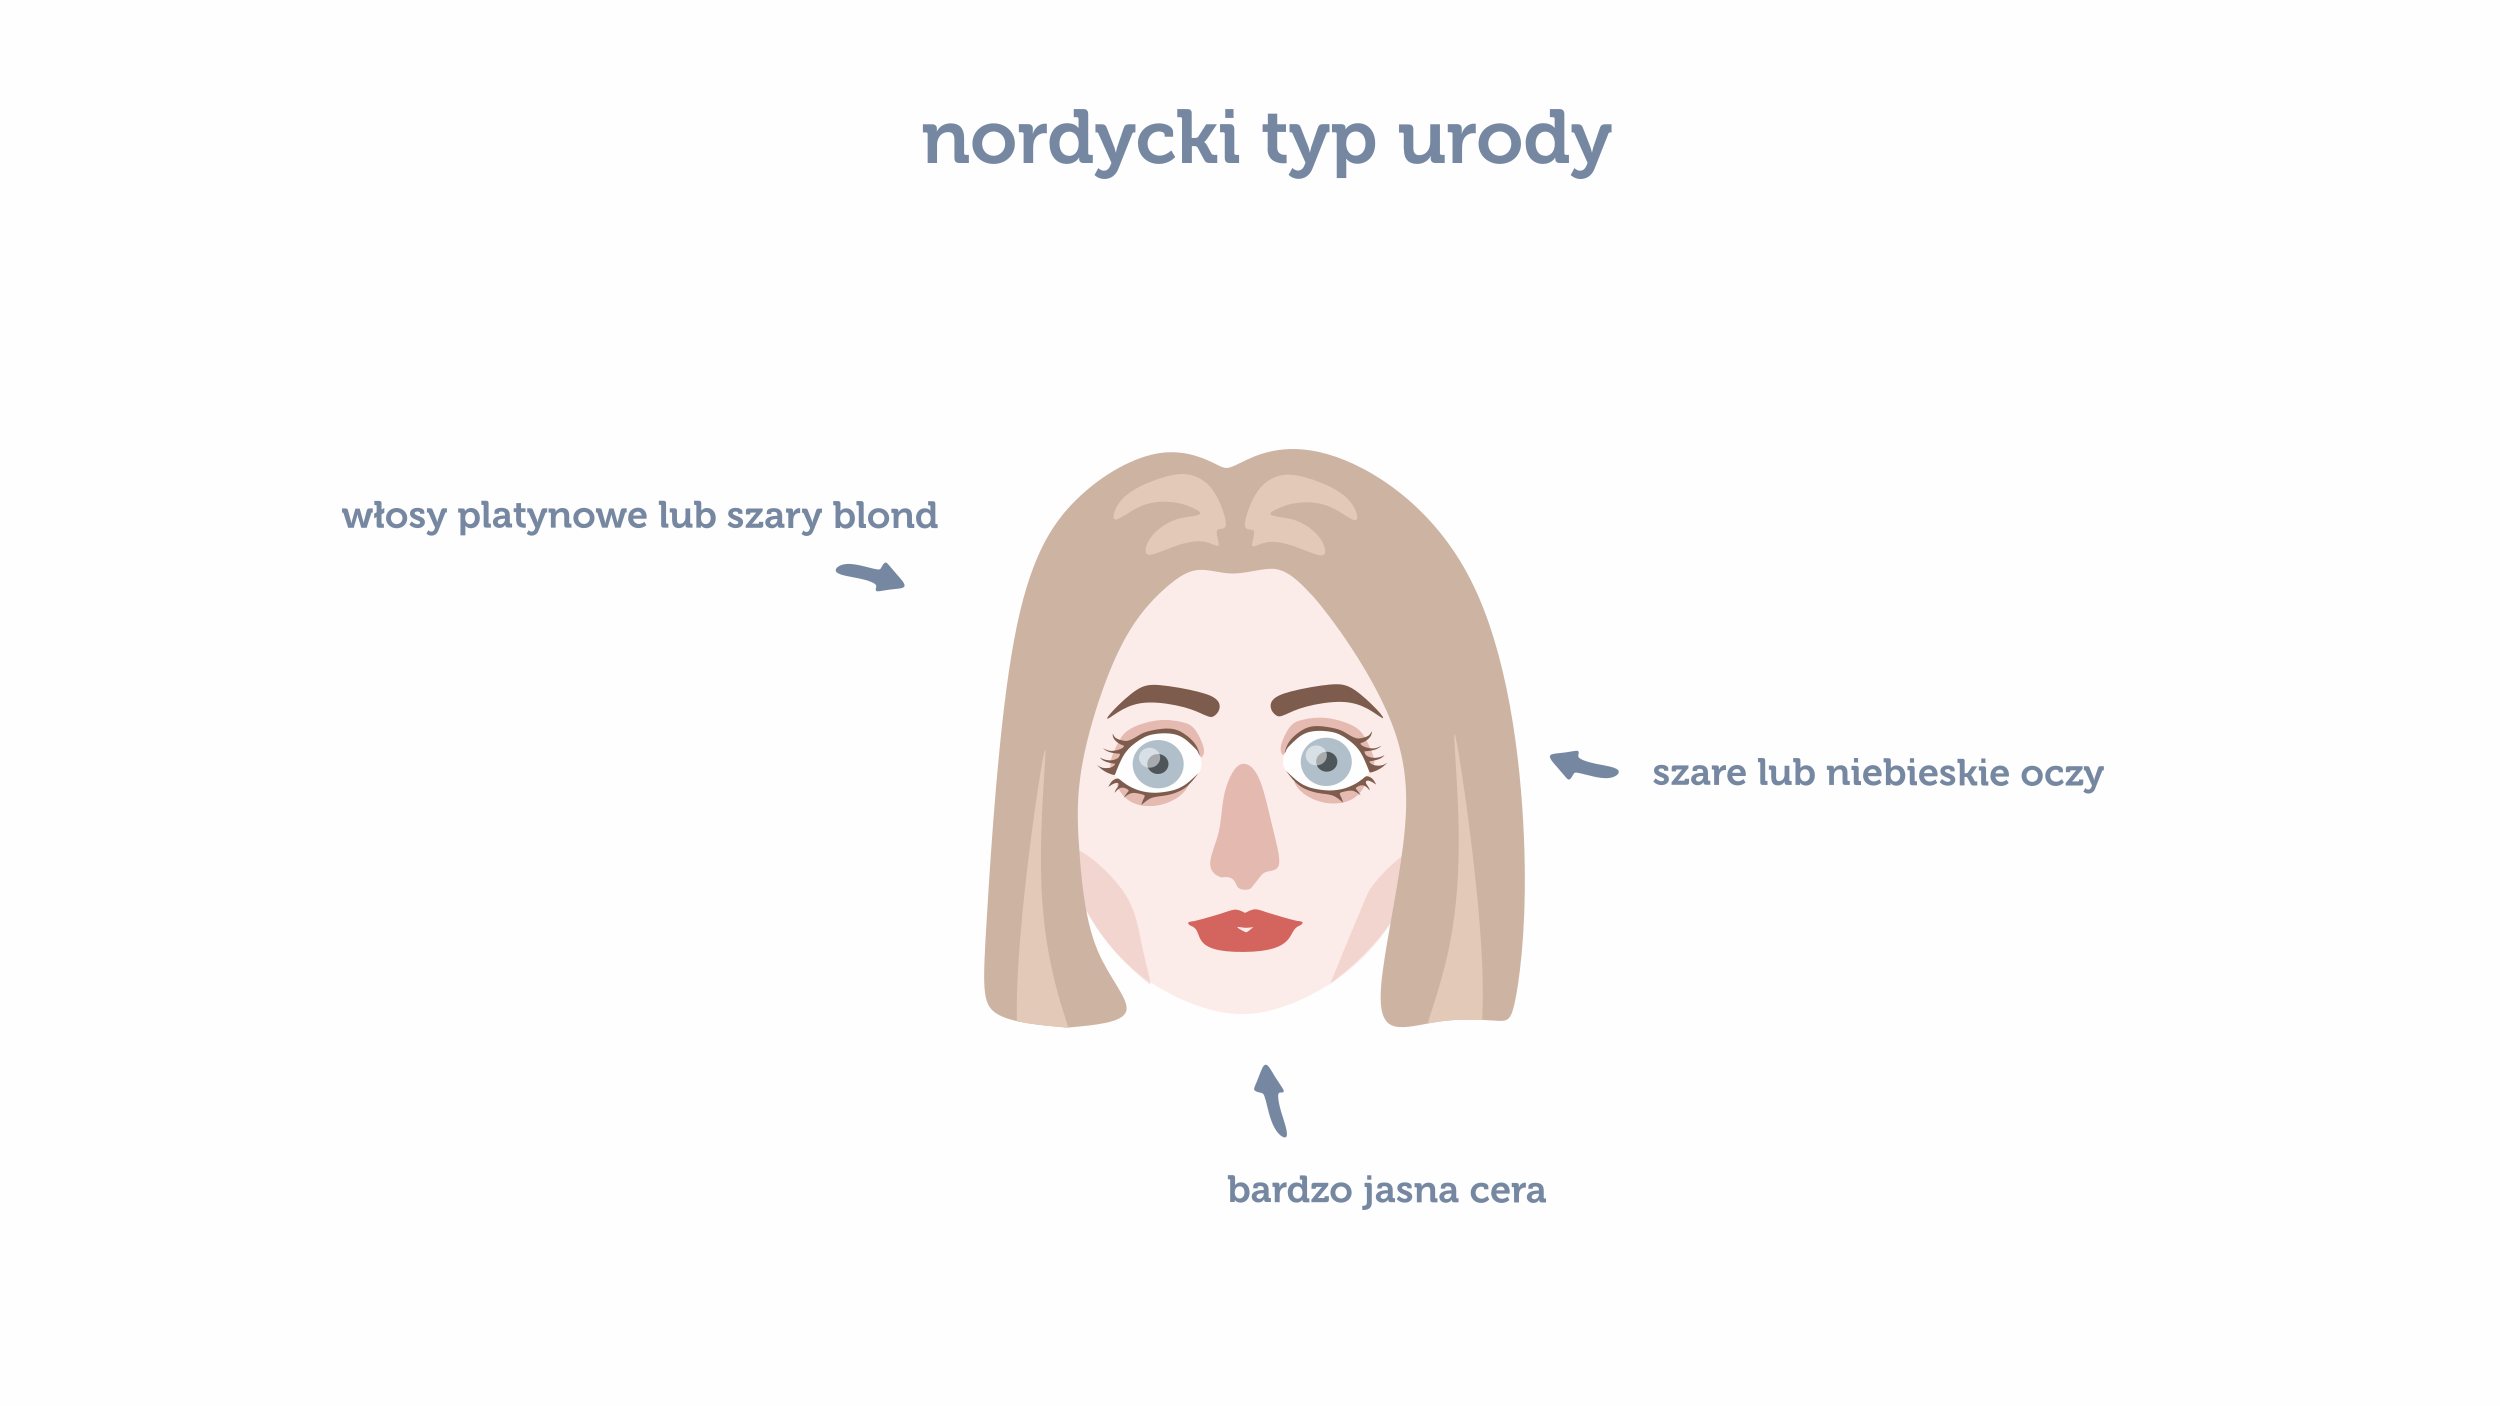 <?xml version="1.0" encoding="UTF-8" standalone="no"?>
<svg
   xmlns:dc="http://purl.org/dc/elements/1.1/"
   xmlns:cc="http://creativecommons.org/ns#"
   xmlns:rdf="http://www.w3.org/1999/02/22-rdf-syntax-ns#"
   xmlns:svg="http://www.w3.org/2000/svg"
   xmlns="http://www.w3.org/2000/svg"
   xmlns:sodipodi="http://sodipodi.sourceforge.net/DTD/sodipodi-0.dtd"
   xmlns:inkscape="http://www.inkscape.org/namespaces/inkscape"
   xml:space="preserve"
   width="162.56mm"
   height="91.44mm"
   version="1.0"
   style="clip-rule:evenodd;fill-rule:evenodd;image-rendering:optimizeQuality;shape-rendering:geometricPrecision;text-rendering:geometricPrecision"
   viewBox="0 0 16255.965 9144"
   id="svg85"
   sodipodi:docname="preview.svg"
   inkscape:version="1.0.1 (3bc2e813f5, 2020-09-07)"><sodipodi:namedview
   pagecolor="#ffffff"
   bordercolor="#666666"
   borderopacity="1"
   objecttolerance="10"
   gridtolerance="10"
   guidetolerance="10"
   inkscape:pageopacity="0"
   inkscape:pageshadow="2"
   inkscape:window-width="1004"
   inkscape:window-height="480"
   id="namedview87"
   showgrid="false"
   inkscape:zoom="2.0393881"
   inkscape:cx="307.19934"
   inkscape:cy="172.79962"
   inkscape:window-x="62"
   inkscape:window-y="0"
   inkscape:window-maximized="0"
   inkscape:current-layer="svg85" />
 <defs
   id="defs4">
  <style
   type="text/css"
   id="style2">
   <![CDATA[
    .fil0 {fill:#FEFEFE}
    .fil3 {fill:#FCECE9}
    .fil13 {fill:#E4B9AF}
    .fil7 {fill:#4E565A}
    .fil6 {fill:#B0BFCA}
    .fil2 {fill:#7688A1}
    .fil5 {fill:#7D5C4D}
    .fil10 {fill:#CDB3A2}
    .fil11 {fill:#D4655E}
    .fil12 {fill:#E3C9B8}
    .fil1 {fill:#7688A1;fill-rule:nonzero}
    .fil8 {fill:#FEFEFE;fill-opacity:0.502}
    .fil9 {fill:#EABEB6;fill-opacity:0.502}
    .fil4 {fill:#CD877A;fill-opacity:0.502}
   ]]>
  </style>
 </defs>
 <g
   id="Warstwa_x0020_1"
   transform="translate(-0.017)">
  <rect
   class="fil0"
   width="16256"
   height="9144"
   id="rect7"
   x="0"
   y="0" />
  <path
   class="fil1"
   d="m 6031,1060 h 62 V 944 c 0,-12 1,-23 5,-34 9,-30 34,-51 68,-51 32,0 40,21 40,51 v 116 c 0,24 10,34 34,34 h 60 v -53 h -20 c -7,0 -11,-4 -11,-11 v -98 c 0,-67 -32,-96 -88,-96 -51,0 -78,31 -89,52 h -1 c 0,0 1,-5 1,-11 v -7 c 0,-18 -11,-28 -33,-28 h -58 v 53 h 20 c 7,0 11,3 11,11 v 188 z m 292,-126 c 0,78 61,132 138,132 77,0 138,-54 138,-132 0,-77 -61,-132 -138,-132 -77,0 -138,55 -138,132 z m 63,0 c 0,-46 34,-79 75,-79 41,0 75,32 75,79 0,47 -34,79 -75,79 -41,0 -75,-32 -75,-79 z m 270,126 h 62 V 960 c 0,-15 2,-29 5,-41 11,-38 42,-53 69,-53 9,0 15,1 15,1 v -62 c 0,0 -6,-1 -11,-1 -39,0 -69,29 -80,65 h -1 c 0,0 1,-6 1,-16 v -15 c 0,-21 -11,-31 -34,-31 h -57 v 53 h 20 c 7,0 11,3 11,11 v 188 z m 169,-126 c 0,78 44,132 112,132 58,0 79,-41 79,-41 h 1 c 0,0 0,4 0,9 0,15 8,26 31,26 h 58 v -53 h -19 c -7,0 -11,-4 -11,-11 V 743 c 0,-23 -10,-34 -34,-34 h -60 v 53 h 20 c 7,0 11,3 11,11 v 44 c 0,8 0,15 0,15 h -1 c 0,0 -18,-31 -73,-31 -67,0 -115,52 -115,132 z m 126,79 c -37,0 -62,-31 -62,-79 0,-50 29,-78 63,-78 42,0 62,39 62,78 0,56 -31,80 -63,80 z m 190,81 -24,44 c 0,0 24,26 64,26 38,0 73,-20 91,-66 l 90,-228 c 3,-7 7,-9 14,-9 h 7 v -53 h -42 c -17,0 -28,6 -34,24 l -43,126 c -4,13 -8,34 -8,34 h -1 c 0,0 -4,-21 -9,-34 l -49,-126 c -6,-17 -15,-24 -33,-24 h -41 v 53 h 7 c 7,0 10,1 13,9 l 84,189 -8,19 c -9,22 -24,32 -41,32 -21,0 -36,-17 -36,-17 z m 259,-160 c 0,73 53,132 136,132 69,0 106,-45 106,-45 l -26,-43 c 0,0 -32,34 -75,34 -41,0 -79,-26 -79,-78 0,-45 31,-79 75,-79 15,0 36,6 36,20 v 14 h 55 v -30 c 0,-43 -59,-57 -91,-57 -86,0 -138,61 -138,132 z m 287,126 h 63 V 950 h 14 c 8,0 18,1 23,9 l 42,79 c 10,18 18,22 40,22 h 46 v -53 h -17 c -12,0 -17,-2 -21,-9 l -29,-54 c -9,-16 -18,-20 -18,-20 v -1 c 0,0 8,-4 19,-20 l 64,-95 h -70 l -51,80 c -5,8 -16,9 -24,9 h -19 V 738 c 0,-23 -10,-29 -34,-29 h -60 v 53 h 20 c 7,0 11,3 11,11 v 286 z m 280,-293 h 54 v -58 h -54 z m -3,259 c 0,24 10,34 33,34 h 60 v -53 h -20 c -7,0 -11,-4 -11,-11 V 841 c 0,-23 -10,-34 -33,-34 h -60 v 53 h 20 c 7,0 11,3 11,11 v 154 z m 278,-59 c 0,84 70,95 105,95 11,0 19,-1 19,-1 v -55 c 0,0 -4,1 -11,1 -17,0 -50,-6 -50,-47 V 858 h 57 v -50 h -57 v -69 h -61 v 69 h -34 v 50 h 33 v 110 z m 161,126 -24,44 c 0,0 24,26 64,26 38,0 73,-20 91,-66 l 90,-228 c 3,-7 7,-9 14,-9 h 7 v -53 h -42 c -17,0 -28,6 -34,24 l -43,126 c -4,13 -8,34 -8,34 h -1 c 0,0 -4,-21 -9,-34 l -49,-126 c -6,-17 -15,-24 -33,-24 h -41 v 53 h 7 c 7,0 10,1 13,9 l 84,189 -8,19 c -9,22 -24,32 -41,32 -21,0 -36,-17 -36,-17 z m 289,65 h 62 v -104 c 0,-13 -1,-22 -1,-22 h 1 c 0,0 22,33 72,33 66,0 116,-52 116,-132 0,-78 -44,-132 -112,-132 -59,0 -80,40 -80,40 h -1 c 0,0 0,-4 0,-10 0,-14 -8,-24 -32,-24 h -56 v 53 h 20 c 7,0 11,3 11,11 v 286 z m 61,-223 c 0,-56 31,-80 63,-80 37,0 63,31 63,79 0,50 -29,78 -64,78 -41,0 -62,-39 -62,-78 z m 376,35 c 0,69 33,96 87,96 43,0 75,-26 87,-52 h 1 c 0,0 -1,5 -1,11 v 7 c 0,18 11,28 33,28 h 58 v -53 h -20 c -7,0 -11,-4 -11,-11 V 808 h -63 v 116 c 0,45 -25,85 -71,85 -31,0 -39,-21 -39,-51 V 842 c 0,-23 -10,-33 -33,-33 h -60 v 53 h 20 c 7,0 11,3 11,11 v 98 z m 316,90 h 62 V 960 c 0,-15 2,-29 5,-41 11,-38 42,-53 69,-53 9,0 15,1 15,1 v -62 c 0,0 -6,-1 -11,-1 -39,0 -69,29 -80,65 h -1 c 0,0 1,-6 1,-16 v -15 c 0,-21 -11,-31 -34,-31 h -57 v 53 h 20 c 7,0 11,3 11,11 v 188 z m 169,-126 c 0,78 61,132 138,132 77,0 138,-54 138,-132 0,-77 -61,-132 -138,-132 -77,0 -138,55 -138,132 z m 63,0 c 0,-46 34,-79 75,-79 41,0 75,32 75,79 0,47 -34,79 -75,79 -41,0 -75,-32 -75,-79 z m 244,0 c 0,78 44,132 112,132 58,0 79,-41 79,-41 h 1 c 0,0 0,4 0,9 0,15 8,26 31,26 h 58 v -53 h -19 c -7,0 -11,-4 -11,-11 V 743 c 0,-23 -10,-34 -34,-34 h -60 v 53 h 20 c 7,0 11,3 11,11 v 44 c 0,8 0,15 0,15 h -1 c 0,0 -18,-31 -73,-31 -67,0 -115,52 -115,132 z m 126,79 c -37,0 -62,-31 -62,-79 0,-50 29,-78 63,-78 42,0 62,39 62,78 0,56 -31,80 -63,80 z m 190,81 -24,44 c 0,0 24,26 64,26 38,0 73,-20 91,-66 l 90,-228 c 3,-7 7,-9 14,-9 h 7 v -53 h -42 c -17,0 -28,6 -34,24 l -43,126 c -4,13 -8,34 -8,34 h -1 c 0,0 -4,-21 -9,-34 l -49,-126 c -6,-17 -15,-24 -33,-24 h -41 v 53 h 7 c 7,0 10,1 13,9 l 84,189 -8,19 c -9,22 -24,32 -41,32 -21,0 -36,-17 -36,-17 z"
   id="path9" />
  <path
   class="fil2"
   d="m 5681,3698 c -40,-9 -118,-34 -173,-31 -55,3 -88,34 -68,54 20,20 92,29 145,40 52,11 84,23 100,33 15,10 14,18 11,28 -2,10 -5,22 10,23 15,1 49,-8 87,-12 38,-5 81,-5 88,-20 7,-16 -22,-47 -45,-73 -23,-26 -41,-47 -53,-62 -13,-15 -20,-24 -29,-19 -9,4 -18,21 -24,32 -6,11 -8,17 -48,7 z"
   id="path11" />
  <path
   class="fil1"
   d="m 2264,3432 h 36 l 21,-72 c 2,-7 3,-14 3,-14 h 1 c 0,0 1,7 3,14 l 21,72 h 35 l 30,-95 c 1,-4 3,-4 7,-4 h 3 v -27 h -21 c -10,0 -15,3 -18,13 l -18,70 c -2,7 -2,13 -2,13 v 0 c 0,0 -1,-7 -3,-13 l -23,-82 h -28 l -23,82 c -2,7 -3,13 -3,13 h -1 c 0,0 -1,-7 -2,-13 l -19,-70 c -2,-10 -7,-13 -18,-13 h -21 v 27 h 3 c 4,0 6,1 7,4 z m 185,-17 c 0,12 5,17 17,17 h 30 v -26 h -10 c -3,0 -5,-2 -5,-5 v -57 l 18,-10 v -31 l -18,10 v -39 c 0,-12 -5,-17 -17,-17 h -30 v 27 h 10 c 3,0 5,2 5,5 v 42 l -16,9 v 31 l 16,-9 v 54 z m 61,-46 c 0,39 31,66 69,66 39,0 69,-27 69,-66 0,-39 -31,-66 -69,-66 -38,0 -69,27 -69,66 z m 32,0 c 0,-23 17,-39 37,-39 20,0 38,16 38,39 0,23 -17,39 -38,39 -20,0 -37,-16 -37,-39 z m 121,43 c 0,0 18,22 52,22 27,0 48,-15 48,-39 0,-42 -67,-38 -67,-58 0,-7 8,-11 19,-11 7,0 16,3 16,9 v 6 h 28 v -13 c 0,-20 -27,-26 -44,-26 -26,0 -49,12 -49,37 0,41 66,41 66,58 0,8 -7,12 -17,12 -21,0 -38,-19 -38,-19 l -15,20 z m 122,36 -12,22 c 0,0 12,13 32,13 19,0 37,-10 45,-33 l 45,-114 c 1,-4 3,-4 7,-4 h 4 v -27 h -21 c -9,0 -14,3 -17,12 l -21,63 c -2,6 -4,17 -4,17 v 0 c 0,0 -2,-10 -4,-17 l -25,-63 c -3,-9 -8,-12 -17,-12 h -21 v 27 h 4 c 3,0 5,1 7,4 l 42,95 -4,10 c -4,11 -12,16 -21,16 -10,0 -18,-9 -18,-9 z m 210,33 h 31 v -52 c 0,-6 0,-11 0,-11 v 0 c 0,0 11,17 36,17 33,0 58,-26 58,-66 0,-39 -22,-66 -56,-66 -29,0 -40,20 -40,20 h -1 c 0,0 0,-2 0,-5 0,-7 -4,-12 -16,-12 h -28 v 27 h 10 c 3,0 5,2 5,5 v 143 z m 30,-112 c 0,-28 15,-40 32,-40 19,0 31,16 31,40 0,25 -15,39 -32,39 -21,0 -31,-19 -31,-39 z m 120,45 c 0,12 5,17 17,17 h 30 v -26 h -10 c -3,0 -5,-2 -5,-5 v -127 c 0,-12 -5,-17 -17,-17 h -30 v 27 h 10 c 3,0 5,2 5,5 z m 60,-20 c 0,25 21,39 43,39 28,0 38,-22 38,-22 v 0 c 0,0 0,2 0,5 0,7 4,14 16,14 h 28 v -26 h -10 c -3,0 -5,-2 -5,-5 v -47 c 0,-28 -12,-50 -54,-50 -13,0 -46,2 -46,26 v 13 h 29 v -7 c 0,-7 11,-8 17,-8 16,0 23,7 23,25 v 1 h -4 c -20,0 -75,3 -75,43 z m 32,-1 c 0,-18 26,-20 42,-20 h 5 v 3 c 0,15 -12,33 -29,33 -13,0 -19,-8 -19,-16 z m 120,-8 c 0,42 35,47 52,47 6,0 10,-1 10,-1 v -27 c 0,0 -2,1 -6,1 -9,0 -25,-3 -25,-24 v -51 h 29 v -25 h -29 v -34 h -31 v 34 h -17 v 25 h 16 v 55 z m 80,63 -12,22 c 0,0 12,13 32,13 19,0 37,-10 45,-33 l 45,-114 c 1,-4 3,-4 7,-4 h 4 v -27 h -21 c -9,0 -14,3 -17,12 l -21,63 c -2,6 -4,17 -4,17 v 0 c 0,0 -2,-10 -4,-17 l -25,-63 c -3,-9 -8,-12 -17,-12 h -21 v 27 h 4 c 3,0 5,1 7,4 l 42,95 -4,10 c -4,11 -12,16 -21,16 -10,0 -18,-9 -18,-9 z m 145,-17 h 31 v -58 c 0,-6 1,-12 2,-17 4,-15 17,-26 34,-26 16,0 20,10 20,26 v 58 c 0,12 5,17 17,17 h 30 v -26 h -10 c -3,0 -5,-2 -5,-5 v -49 c 0,-33 -16,-48 -44,-48 -25,0 -39,16 -44,26 v 0 c 0,0 0,-3 0,-5 v -4 c 0,-9 -5,-14 -17,-14 h -29 v 27 h 10 c 3,0 5,2 5,5 v 94 z m 146,-63 c 0,39 31,66 69,66 39,0 69,-27 69,-66 0,-39 -31,-66 -69,-66 -38,0 -69,27 -69,66 z m 32,0 c 0,-23 17,-39 37,-39 20,0 38,16 38,39 0,23 -17,39 -38,39 -20,0 -37,-16 -37,-39 z m 155,63 h 36 l 21,-72 c 2,-7 3,-14 3,-14 h 1 c 0,0 1,7 3,14 l 21,72 h 35 l 30,-95 c 1,-4 3,-4 7,-4 h 3 v -27 h -21 c -10,0 -15,3 -18,13 l -18,70 c -2,7 -2,13 -2,13 v 0 c 0,0 -1,-7 -3,-13 l -23,-82 h -28 l -23,82 c -2,7 -3,13 -3,13 h -1 c 0,0 -1,-7 -2,-13 l -19,-70 c -2,-10 -7,-13 -18,-13 h -21 v 27 h 3 c 4,0 6,1 7,4 z m 169,-63 c 0,36 26,66 68,66 31,0 51,-19 51,-19 l -13,-22 c 0,0 -15,14 -35,14 -19,0 -35,-12 -38,-34 h 87 c 0,0 1,-8 1,-12 0,-33 -20,-60 -56,-60 -38,0 -64,27 -64,66 z m 33,-16 c 3,-16 15,-25 31,-25 13,0 23,10 24,25 z m 182,62 c 0,12 5,17 17,17 h 30 v -26 h -10 c -3,0 -5,-2 -5,-5 v -127 c 0,-12 -5,-17 -17,-17 h -30 v 27 h 10 c 3,0 5,2 5,5 z m 72,-28 c 0,34 17,48 43,48 22,0 38,-13 43,-26 v 0 c 0,0 0,3 0,6 v 3 c 0,9 6,14 17,14 h 29 v -26 h -10 c -3,0 -5,-2 -5,-5 v -94 h -31 v 58 c 0,22 -13,42 -35,42 -16,0 -20,-10 -20,-26 v -58 c 0,-11 -5,-17 -17,-17 h -30 v 27 h 10 c 3,0 5,2 5,5 v 49 z m 157,45 h 30 v -6 c 0,-5 0,-8 0,-8 v 0 c 0,0 11,18 38,18 33,0 58,-26 58,-66 0,-39 -22,-66 -56,-66 -27,0 -38,18 -38,18 v 0 c 0,0 0,-4 0,-11 v -37 c 0,-12 -5,-17 -17,-17 h -30 v 27 h 10 c 3,0 5,2 5,5 z m 30,-62 c 0,-28 15,-40 32,-40 19,0 31,16 31,40 0,25 -15,39 -32,39 -21,0 -31,-19 -31,-39 z m 174,43 c 0,0 18,22 52,22 27,0 48,-15 48,-39 0,-42 -67,-38 -67,-58 0,-7 8,-11 19,-11 7,0 16,3 16,9 v 6 h 28 v -13 c 0,-20 -27,-26 -44,-26 -26,0 -49,12 -49,37 0,41 66,41 66,58 0,8 -7,12 -17,12 -21,0 -38,-19 -38,-19 l -15,20 z m 116,20 h 98 c 12,0 17,-5 17,-17 v -22 h -28 v 7 c 0,4 -2,5 -5,5 h -28 c -8,0 -12,1 -12,1 v 0 c 0,0 5,-5 11,-12 l 58,-71 v -17 h -92 c -12,0 -17,5 -17,17 v 22 h 28 v -7 c 0,-3 2,-5 5,-5 h 23 c 8,0 12,0 12,0 v 0 c 0,0 -5,4 -11,12 l -58,71 v 17 z m 128,-36 c 0,25 21,39 43,39 28,0 38,-22 38,-22 v 0 c 0,0 0,2 0,5 0,7 4,14 16,14 h 28 v -26 h -10 c -3,0 -5,-2 -5,-5 v -47 c 0,-28 -12,-50 -54,-50 -13,0 -46,2 -46,26 v 13 h 29 v -7 c 0,-7 11,-8 17,-8 16,0 23,7 23,25 v 1 h -4 c -20,0 -75,3 -75,43 z m 32,-1 c 0,-18 26,-20 42,-20 h 5 v 3 c 0,15 -12,33 -29,33 -13,0 -19,-8 -19,-16 z m 119,38 h 31 v -50 c 0,-7 1,-14 3,-21 6,-19 21,-26 34,-26 4,0 8,0 8,0 v -31 c 0,0 -3,-1 -6,-1 -19,0 -34,14 -40,32 v 0 c 0,0 0,-3 0,-8 v -7 c 0,-11 -6,-15 -17,-15 h -29 v 27 h 10 c 3,0 5,2 5,5 v 94 z m 97,17 -12,22 c 0,0 12,13 32,13 19,0 37,-10 45,-33 l 45,-114 c 1,-4 3,-4 7,-4 h 4 v -27 h -21 c -9,0 -14,3 -17,12 l -21,63 c -2,6 -4,17 -4,17 v 0 c 0,0 -2,-10 -4,-17 l -25,-63 c -3,-9 -8,-12 -17,-12 h -21 v 27 h 4 c 3,0 5,1 7,4 l 42,95 -4,10 c -4,11 -12,16 -21,16 -10,0 -18,-9 -18,-9 z m 209,-17 h 30 v -6 c 0,-5 0,-8 0,-8 v 0 c 0,0 11,18 38,18 33,0 58,-26 58,-66 0,-39 -22,-66 -56,-66 -27,0 -38,18 -38,18 v 0 c 0,0 0,-4 0,-11 v -37 c 0,-12 -5,-17 -17,-17 h -30 v 27 h 10 c 3,0 5,2 5,5 z m 30,-62 c 0,-28 15,-40 32,-40 19,0 31,16 31,40 0,25 -15,39 -32,39 -21,0 -31,-19 -31,-39 z m 121,45 c 0,12 5,17 17,17 h 30 v -26 h -10 c -3,0 -5,-2 -5,-5 v -127 c 0,-12 -5,-17 -17,-17 h -30 v 27 h 10 c 3,0 5,2 5,5 z m 60,-46 c 0,39 31,66 69,66 39,0 69,-27 69,-66 0,-39 -31,-66 -69,-66 -38,0 -69,27 -69,66 z m 32,0 c 0,-23 17,-39 37,-39 20,0 38,16 38,39 0,23 -17,39 -38,39 -20,0 -37,-16 -37,-39 z m 135,63 h 31 v -58 c 0,-6 1,-12 2,-17 4,-15 17,-26 34,-26 16,0 20,10 20,26 v 58 c 0,12 5,17 17,17 h 30 v -26 h -10 c -3,0 -5,-2 -5,-5 v -49 c 0,-33 -16,-48 -44,-48 -25,0 -39,16 -44,26 v 0 c 0,0 0,-3 0,-5 v -4 c 0,-9 -5,-14 -17,-14 h -29 v 27 h 10 c 3,0 5,2 5,5 v 94 z m 146,-63 c 0,39 22,66 56,66 29,0 39,-20 39,-20 v 0 c 0,0 0,2 0,5 0,7 4,13 16,13 h 29 v -26 h -10 c -3,0 -5,-2 -5,-5 v -127 c 0,-12 -5,-17 -17,-17 h -30 v 27 h 10 c 3,0 5,2 5,5 v 22 c 0,4 0,7 0,7 h -1 c 0,0 -9,-15 -36,-15 -33,0 -57,26 -57,66 z m 63,40 c -19,0 -31,-16 -31,-40 0,-25 14,-39 32,-39 21,0 31,19 31,39 0,28 -15,40 -32,40 z"
   id="path13" />
  <path
   class="fil1"
   d="m 10752,5083 c 0,0 18,22 52,22 27,0 48,-15 48,-39 0,-42 -67,-38 -67,-58 0,-7 8,-11 19,-11 7,0 16,3 16,9 v 6 h 28 v -13 c 0,-20 -27,-26 -44,-26 -26,0 -49,12 -49,37 0,41 66,41 66,58 0,8 -7,12 -17,12 -21,0 -38,-19 -38,-19 l -15,20 z m 116,20 h 98 c 12,0 17,-5 17,-17 v -22 h -28 v 7 c 0,4 -2,5 -5,5 h -28 c -8,0 -12,1 -12,1 v 0 c 0,0 5,-5 11,-12 l 58,-71 v -17 h -92 c -12,0 -17,5 -17,17 v 22 h 28 v -7 c 0,-3 2,-5 5,-5 h 23 c 8,0 12,0 12,0 v 0 c 0,0 -5,4 -11,12 l -58,71 v 17 z m 128,-36 c 0,25 21,39 43,39 28,0 38,-22 38,-22 v 0 c 0,0 0,2 0,5 0,7 4,14 16,14 h 28 v -26 h -10 c -3,0 -5,-2 -5,-5 v -47 c 0,-28 -12,-50 -54,-50 -13,0 -46,2 -46,26 v 13 h 29 v -7 c 0,-7 11,-8 17,-8 16,0 23,7 23,25 v 1 h -4 c -20,0 -75,3 -75,43 z m 32,-1 c 0,-18 26,-20 42,-20 h 5 v 3 c 0,15 -12,33 -29,33 -13,0 -19,-8 -19,-16 z m 119,38 h 31 v -50 c 0,-7 1,-14 3,-21 6,-19 21,-26 34,-26 4,0 8,0 8,0 v -31 c 0,0 -3,-1 -6,-1 -19,0 -34,14 -40,32 v 0 c 0,0 0,-3 0,-8 v -7 c 0,-11 -6,-15 -17,-15 h -29 v 27 h 10 c 3,0 5,2 5,5 v 94 z m 84,-63 c 0,36 26,66 68,66 31,0 51,-19 51,-19 l -13,-22 c 0,0 -15,14 -35,14 -19,0 -35,-12 -38,-34 h 87 c 0,0 1,-8 1,-12 0,-33 -20,-60 -56,-60 -38,0 -64,27 -64,66 z m 33,-16 c 3,-16 15,-25 31,-25 13,0 23,10 24,25 z m 182,62 c 0,12 5,17 17,17 h 30 v -26 h -10 c -3,0 -5,-2 -5,-5 v -127 c 0,-12 -5,-17 -17,-17 h -30 v 27 h 10 c 3,0 5,2 5,5 z m 72,-28 c 0,34 17,48 43,48 22,0 38,-13 43,-26 v 0 c 0,0 0,3 0,6 v 3 c 0,9 6,14 17,14 h 29 v -26 h -10 c -3,0 -5,-2 -5,-5 v -94 h -31 v 58 c 0,22 -13,42 -35,42 -16,0 -20,-10 -20,-26 v -58 c 0,-11 -5,-17 -17,-17 h -30 v 27 h 10 c 3,0 5,2 5,5 v 49 z m 157,45 h 30 v -6 c 0,-5 0,-8 0,-8 v 0 c 0,0 11,18 38,18 33,0 58,-26 58,-66 0,-39 -22,-66 -56,-66 -27,0 -38,18 -38,18 v 0 c 0,0 0,-4 0,-11 v -37 c 0,-12 -5,-17 -17,-17 h -30 v 27 h 10 c 3,0 5,2 5,5 z m 30,-62 c 0,-28 15,-40 32,-40 19,0 31,16 31,40 0,25 -15,39 -32,39 -21,0 -31,-19 -31,-39 z m 189,62 h 31 v -58 c 0,-6 1,-12 2,-17 4,-15 17,-26 34,-26 16,0 20,10 20,26 v 58 c 0,12 5,17 17,17 h 30 v -26 h -10 c -3,0 -5,-2 -5,-5 v -49 c 0,-33 -16,-48 -44,-48 -25,0 -39,16 -44,26 v 0 c 0,0 0,-3 0,-5 v -4 c 0,-9 -5,-14 -17,-14 h -29 v 27 h 10 c 3,0 5,2 5,5 v 94 z m 161,-146 h 27 v -29 h -27 z m -1,130 c 0,12 5,17 17,17 h 30 v -26 h -10 c -3,0 -5,-2 -5,-5 v -77 c 0,-12 -5,-17 -17,-17 h -30 v 27 h 10 c 3,0 5,2 5,5 v 77 z m 60,-46 c 0,36 26,66 68,66 31,0 51,-19 51,-19 l -13,-22 c 0,0 -15,14 -35,14 -19,0 -35,-12 -38,-34 h 87 c 0,0 1,-8 1,-12 0,-33 -20,-60 -56,-60 -38,0 -64,27 -64,66 z m 33,-16 c 3,-16 15,-25 31,-25 13,0 23,10 24,25 z m 116,79 h 30 v -6 c 0,-5 0,-8 0,-8 v 0 c 0,0 11,18 38,18 33,0 58,-26 58,-66 0,-39 -22,-66 -56,-66 -27,0 -38,18 -38,18 v 0 c 0,0 0,-4 0,-11 v -37 c 0,-12 -5,-17 -17,-17 h -30 v 27 h 10 c 3,0 5,2 5,5 z m 30,-62 c 0,-28 15,-40 32,-40 19,0 31,16 31,40 0,25 -15,39 -32,39 -21,0 -31,-19 -31,-39 z m 126,-84 h 27 v -29 h -27 z m -1,130 c 0,12 5,17 17,17 h 30 v -26 h -10 c -3,0 -5,-2 -5,-5 v -77 c 0,-12 -5,-17 -17,-17 h -30 v 27 h 10 c 3,0 5,2 5,5 v 77 z m 60,-46 c 0,36 26,66 68,66 31,0 51,-19 51,-19 l -13,-22 c 0,0 -15,14 -35,14 -19,0 -35,-12 -38,-34 h 87 c 0,0 1,-8 1,-12 0,-33 -20,-60 -56,-60 -38,0 -64,27 -64,66 z m 33,-16 c 3,-16 15,-25 31,-25 13,0 23,10 24,25 z m 103,60 c 0,0 18,22 52,22 27,0 48,-15 48,-39 0,-42 -67,-38 -67,-58 0,-7 8,-11 19,-11 7,0 16,3 16,9 v 6 h 28 v -13 c 0,-20 -27,-26 -44,-26 -26,0 -49,12 -49,37 0,41 66,41 66,58 0,8 -7,12 -17,12 -21,0 -38,-19 -38,-19 l -15,20 z m 129,20 h 31 v -55 h 7 c 4,0 9,0 12,5 l 21,40 c 5,9 9,11 20,11 h 23 v -26 h -8 c -6,0 -8,-1 -10,-5 l -14,-27 c -4,-8 -9,-10 -9,-10 v 0 c 0,0 4,-2 9,-10 l 32,-47 h -35 l -26,40 c -3,4 -8,5 -12,5 h -9 v -80 c 0,-12 -5,-14 -17,-14 h -30 v 27 h 10 c 3,0 5,2 5,5 v 143 z m 140,-146 h 27 v -29 h -27 z m -1,130 c 0,12 5,17 17,17 h 30 v -26 h -10 c -3,0 -5,-2 -5,-5 v -77 c 0,-12 -5,-17 -17,-17 h -30 v 27 h 10 c 3,0 5,2 5,5 v 77 z m 60,-46 c 0,36 26,66 68,66 31,0 51,-19 51,-19 l -13,-22 c 0,0 -15,14 -35,14 -19,0 -35,-12 -38,-34 h 87 c 0,0 1,-8 1,-12 0,-33 -20,-60 -56,-60 -38,0 -64,27 -64,66 z m 33,-16 c 3,-16 15,-25 31,-25 13,0 23,10 24,25 z m 170,16 c 0,39 31,66 69,66 39,0 69,-27 69,-66 0,-39 -31,-66 -69,-66 -38,0 -69,27 -69,66 z m 32,0 c 0,-23 17,-39 37,-39 20,0 38,16 38,39 0,23 -17,39 -38,39 -20,0 -37,-16 -37,-39 z m 122,0 c 0,37 27,66 68,66 34,0 53,-23 53,-23 l -13,-22 c 0,0 -16,17 -37,17 -20,0 -39,-13 -39,-39 0,-23 16,-39 37,-39 8,0 18,3 18,10 v 7 h 28 v -15 c 0,-22 -29,-28 -46,-28 -43,0 -69,30 -69,66 z m 132,63 h 98 c 12,0 17,-5 17,-17 v -22 h -28 v 7 c 0,4 -2,5 -5,5 h -28 c -8,0 -12,1 -12,1 v 0 c 0,0 5,-5 11,-12 l 58,-71 v -17 h -92 c -12,0 -17,5 -17,17 v 22 h 28 v -7 c 0,-3 2,-5 5,-5 h 23 c 8,0 12,0 12,0 v 0 c 0,0 -5,4 -11,12 l -58,71 v 17 z m 128,17 -12,22 c 0,0 12,13 32,13 19,0 37,-10 45,-33 l 45,-114 c 1,-4 3,-4 7,-4 h 4 v -27 h -21 c -9,0 -14,3 -17,12 l -21,63 c -2,6 -4,17 -4,17 v 0 c 0,0 -2,-10 -4,-17 l -25,-63 c -3,-9 -8,-12 -17,-12 h -21 v 27 h 4 c 3,0 5,1 7,4 l 42,95 -4,10 c -4,11 -12,16 -21,16 -10,0 -18,-9 -18,-9 z"
   id="path15" />
  <path
   class="fil2"
   d="m 10279,5029 c 40,9 118,34 173,31 55,-3 88,-34 68,-54 -20,-20 -92,-29 -145,-40 -52,-11 -84,-23 -100,-33 -15,-10 -14,-18 -11,-28 2,-10 5,-22 -10,-23 -15,-1 -49,8 -87,12 -38,5 -81,5 -88,20 -7,16 22,47 45,73 23,26 41,47 53,62 13,15 20,24 29,19 9,-4 18,-21 24,-32 6,-11 8,-17 48,-7 z"
   id="path17" />
  <path
   class="fil1"
   d="m 7999,7816 h 30 v -6 c 0,-5 0,-8 0,-8 v 0 c 0,0 11,18 38,18 33,0 58,-26 58,-66 0,-39 -22,-66 -56,-66 -27,0 -38,18 -38,18 v 0 c 0,0 0,-4 0,-11 v -37 c 0,-12 -5,-17 -17,-17 h -30 v 27 h 10 c 3,0 5,2 5,5 z m 30,-62 c 0,-28 15,-40 32,-40 19,0 31,16 31,40 0,25 -15,39 -32,39 -21,0 -31,-19 -31,-39 z m 110,26 c 0,25 21,39 43,39 28,0 38,-22 38,-22 v 0 c 0,0 0,2 0,5 0,7 4,14 16,14 h 28 v -26 h -10 c -3,0 -5,-2 -5,-5 v -47 c 0,-28 -12,-50 -54,-50 -13,0 -46,2 -46,26 v 13 h 29 v -7 c 0,-7 11,-8 17,-8 16,0 23,7 23,25 v 1 h -4 c -20,0 -75,3 -75,43 z m 32,-1 c 0,-18 26,-20 42,-20 h 5 v 3 c 0,15 -12,33 -29,33 -13,0 -19,-8 -19,-16 z m 119,38 h 31 v -50 c 0,-7 1,-14 3,-21 6,-19 21,-26 34,-26 4,0 8,0 8,0 v -31 c 0,0 -3,-1 -6,-1 -19,0 -34,14 -40,32 v 0 c 0,0 0,-3 0,-8 v -7 c 0,-11 -6,-15 -17,-15 h -29 v 27 h 10 c 3,0 5,2 5,5 v 94 z m 84,-63 c 0,39 22,66 56,66 29,0 39,-20 39,-20 v 0 c 0,0 0,2 0,5 0,7 4,13 16,13 h 29 v -26 h -10 c -3,0 -5,-2 -5,-5 v -127 c 0,-12 -5,-17 -17,-17 h -30 v 27 h 10 c 3,0 5,2 5,5 v 22 c 0,4 0,7 0,7 h -1 c 0,0 -9,-15 -36,-15 -33,0 -57,26 -57,66 z m 63,40 c -19,0 -31,-16 -31,-40 0,-25 14,-39 32,-39 21,0 31,19 31,39 0,28 -15,40 -32,40 z m 89,23 h 98 c 12,0 17,-5 17,-17 v -22 h -28 v 7 c 0,4 -2,5 -5,5 h -28 c -8,0 -12,1 -12,1 v 0 c 0,0 5,-5 11,-12 l 58,-71 v -17 h -92 c -12,0 -17,5 -17,17 v 22 h 28 v -7 c 0,-3 2,-5 5,-5 h 23 c 8,0 12,0 12,0 v 0 c 0,0 -5,4 -11,12 l -58,71 v 17 z m 125,-63 c 0,39 31,66 69,66 39,0 69,-27 69,-66 0,-39 -31,-66 -69,-66 -38,0 -69,27 -69,66 z m 32,0 c 0,-23 17,-39 37,-39 20,0 38,16 38,39 0,23 -17,39 -38,39 -20,0 -37,-16 -37,-39 z m 207,-83 h 27 v -29 h -27 z m -32,170 v 26 c 0,0 4,1 9,1 17,0 53,-5 53,-47 v -113 c 0,-12 -5,-17 -17,-17 h -30 v 27 h 10 c 3,0 5,2 5,5 v 95 c 0,21 -16,23 -25,23 -3,0 -5,-1 -5,-1 z m 88,-60 c 0,25 21,39 43,39 28,0 38,-22 38,-22 v 0 c 0,0 0,2 0,5 0,7 4,14 16,14 h 28 v -26 h -10 c -3,0 -5,-2 -5,-5 v -47 c 0,-28 -12,-50 -54,-50 -13,0 -46,2 -46,26 v 13 h 29 v -7 c 0,-7 11,-8 17,-8 16,0 23,7 23,25 v 1 h -4 c -20,0 -75,3 -75,43 z m 32,-1 c 0,-18 26,-20 42,-20 h 5 v 3 c 0,15 -12,33 -29,33 -13,0 -19,-8 -19,-16 z m 105,18 c 0,0 18,22 52,22 27,0 48,-15 48,-39 0,-42 -67,-38 -67,-58 0,-7 8,-11 19,-11 7,0 16,3 16,9 v 6 h 28 v -13 c 0,-20 -27,-26 -44,-26 -26,0 -49,12 -49,37 0,41 66,41 66,58 0,8 -7,12 -17,12 -21,0 -38,-19 -38,-19 l -15,20 z m 130,20 h 31 v -58 c 0,-6 1,-12 2,-17 4,-15 17,-26 34,-26 16,0 20,10 20,26 v 58 c 0,12 5,17 17,17 h 30 v -26 h -10 c -3,0 -5,-2 -5,-5 v -49 c 0,-33 -16,-48 -44,-48 -25,0 -39,16 -44,26 v 0 c 0,0 0,-3 0,-5 v -4 c 0,-9 -5,-14 -17,-14 h -29 v 27 h 10 c 3,0 5,2 5,5 v 94 z m 146,-36 c 0,25 21,39 43,39 28,0 38,-22 38,-22 v 0 c 0,0 0,2 0,5 0,7 4,14 16,14 h 28 v -26 h -10 c -3,0 -5,-2 -5,-5 v -47 c 0,-28 -12,-50 -54,-50 -13,0 -46,2 -46,26 v 13 h 29 v -7 c 0,-7 11,-8 17,-8 16,0 23,7 23,25 v 1 h -4 c -20,0 -75,3 -75,43 z m 32,-1 c 0,-18 26,-20 42,-20 h 5 v 3 c 0,15 -12,33 -29,33 -13,0 -19,-8 -19,-16 z m 172,-25 c 0,37 27,66 68,66 34,0 53,-23 53,-23 l -13,-22 c 0,0 -16,17 -37,17 -20,0 -39,-13 -39,-39 0,-23 16,-39 37,-39 8,0 18,3 18,10 v 7 h 28 v -15 c 0,-22 -29,-28 -46,-28 -43,0 -69,30 -69,66 z m 133,0 c 0,36 26,66 68,66 31,0 51,-19 51,-19 l -13,-22 c 0,0 -15,14 -35,14 -19,0 -35,-12 -38,-34 h 87 c 0,0 1,-8 1,-12 0,-33 -20,-60 -56,-60 -38,0 -64,27 -64,66 z m 33,-16 c 3,-16 15,-25 31,-25 13,0 23,10 24,25 z m 117,79 h 31 v -50 c 0,-7 1,-14 3,-21 6,-19 21,-26 34,-26 4,0 8,0 8,0 v -31 c 0,0 -3,-1 -6,-1 -19,0 -34,14 -40,32 v 0 c 0,0 0,-3 0,-8 v -7 c 0,-11 -6,-15 -17,-15 h -29 v 27 h 10 c 3,0 5,2 5,5 v 94 z m 82,-36 c 0,25 21,39 43,39 28,0 38,-22 38,-22 v 0 c 0,0 0,2 0,5 0,7 4,14 16,14 h 28 v -26 h -10 c -3,0 -5,-2 -5,-5 v -47 c 0,-28 -12,-50 -54,-50 -13,0 -46,2 -46,26 v 13 h 29 v -7 c 0,-7 11,-8 17,-8 16,0 23,7 23,25 v 1 h -4 c -20,0 -75,3 -75,43 z m 32,-1 c 0,-18 26,-20 42,-20 h 5 v 3 c 0,15 -12,33 -29,33 -13,0 -19,-8 -19,-16 z"
   id="path19" />
  <path
   class="fil2"
   d="m 8230,7153 c 11,42 27,126 57,180 29,54 72,78 80,53 8,-25 -19,-100 -36,-155 -16,-55 -21,-90 -20,-108 1,-18 9,-19 19,-19 10,0 22,-1 16,-16 -6,-15 -30,-46 -53,-83 -23,-37 -44,-80 -61,-82 -17,-3 -30,34 -42,65 -11,30 -21,53 -28,69 -7,17 -11,27 -3,34 8,8 27,12 40,15 13,3 19,4 30,46 z"
   id="path21" />
  <g
   id="_1552417056896">
   <path
   class="fil3"
   d="m 9356,3848 c 81,175 140,427 129,725 -11,298 -92,642 -195,929 -104,287 -230,516 -393,689 -163,173 -362,288 -541,351 -178,63 -335,73 -541,7 -206,-66 -460,-207 -651,-468 -191,-262 -317,-644 -371,-996 -54,-352 -35,-673 26,-938 61,-265 163,-474 324,-627 162,-153 382,-250 633,-284 250,-34 530,-6 751,45 221,51 382,125 514,210 132,85 234,182 315,357 z"
   id="path23" />
   <g
   id="g41">
    <path
   class="fil4"
   d="m 7728,5106 c -5,14 -23,43 -56,69 -33,26 -82,50 -133,60 -51,11 -104,8 -146,-5 -42,-13 -73,-36 -96,-65 -23,-29 -38,-63 -30,-69 8,-6 38,17 76,34 38,17 83,28 123,32 40,4 75,0 107,-5 32,-5 60,-12 83,-23 24,-11 43,-25 56,-32 13,-7 21,-8 16,6 z"
   id="path25" />
    <path
   class="fil4"
   d="m 7766,4843 c -18,-27 -44,-51 -73,-67 -29,-17 -62,-25 -105,-26 -43,-1 -96,6 -136,19 -40,13 -67,32 -93,54 -26,22 -51,46 -68,71 -18,24 -28,49 -36,68 -8,19 -13,32 -17,40 -4,7 -6,8 -11,0 -5,-8 -12,-26 -4,-59 8,-33 31,-83 51,-120 20,-37 37,-62 80,-86 43,-24 113,-46 175,-53 62,-7 117,2 156,11 39,9 62,19 85,49 23,29 46,79 55,111 8,33 2,50 -4,60 -6,10 -11,13 -18,-1 -8,-13 -18,-43 -36,-69 z"
   id="path27" />
    <path
   class="fil0"
   d="m 7805,4929 c -6,-26 -14,-59 -35,-89 -22,-30 -57,-58 -110,-72 -53,-14 -125,-16 -185,0 -60,16 -108,49 -143,96 -35,48 -56,110 -69,142 -13,32 -18,34 2,52 20,18 63,52 107,73 44,21 89,29 135,30 46,1 94,-4 138,-21 44,-18 86,-48 114,-74 28,-26 44,-48 50,-69 6,-21 3,-42 -3,-68 z"
   id="path29" />
    <path
   class="fil5"
   d="m 7801,4910 c -1,-8 -7,-40 -30,-73 -24,-33 -65,-66 -103,-84 -39,-17 -74,-18 -112,-14 -38,4 -77,12 -104,20 -27,9 -41,18 -57,28 -16,10 -35,21 -50,26 -15,6 -25,6 -41,3 -16,-3 -38,-9 -51,-19 -12,-11 -16,-26 -17,-25 -2,0 -2,16 6,30 8,14 25,28 38,35 12,7 21,8 25,10 4,2 5,6 0,11 -5,5 -15,12 -31,17 -16,5 -37,9 -55,7 -18,-2 -33,-10 -41,-14 -8,-4 -8,-4 -2,1 6,5 17,14 34,20 17,6 40,10 54,11 14,1 17,0 18,3 1,3 -2,9 -5,15 -3,6 -7,12 -18,17 -11,5 -28,10 -46,9 -18,-1 -36,-6 -47,-11 -11,-5 -15,-9 -13,-6 2,3 10,13 26,21 16,8 41,14 55,16 14,2 17,2 17,3 0,2 -2,6 -7,11 -5,5 -13,10 -27,14 -14,3 -34,4 -49,0 -15,-4 -26,-12 -32,-16 -5,-4 -5,-4 0,1 5,5 15,16 27,25 12,9 25,17 40,24 15,7 31,12 39,13 8,1 8,-2 13,-15 5,-13 14,-37 26,-63 12,-26 25,-53 44,-76 18,-23 41,-42 61,-57 20,-15 39,-27 58,-36 19,-9 39,-15 66,-19 26,-4 58,-6 87,-4 28,2 53,7 74,17 22,10 41,24 56,38 15,13 27,25 37,35 10,10 19,18 25,30 7,13 11,30 11,22 z"
   id="path31" />
    <ellipse
   class="fil6"
   cx="7531"
   cy="4969"
   rx="166"
   ry="157"
   id="ellipse33" />
    <path
   class="fil5"
   d="m 7794,5026 c -26,24 -51,49 -76,68 -25,19 -49,32 -84,43 -35,10 -81,17 -122,18 -41,0 -76,-6 -108,-16 -32,-11 -60,-25 -80,-38 -20,-13 -32,-24 -41,-31 -9,-7 -14,-9 -22,-7 -9,2 -21,7 -30,16 -10,10 -17,24 -25,38 17,-11 34,-22 47,-25 13,-3 22,1 21,10 -1,9 -12,23 -18,32 -6,10 -7,15 -8,21 14,-15 27,-31 44,-33 17,-3 37,7 44,14 7,7 0,11 -7,19 -7,8 -14,20 -22,32 17,-13 33,-26 52,-30 19,-4 39,2 55,5 16,4 27,6 29,12 2,6 -5,16 -10,27 -5,11 -8,22 -12,34 22,-19 44,-39 71,-48 27,-9 58,-9 95,-16 37,-7 81,-21 116,-46 36,-25 63,-62 91,-99 z"
   id="path35" />
    <ellipse
   class="fil7"
   cx="7529"
   cy="4968"
   rx="69"
   ry="65"
   id="ellipse37" />
    <path
   class="fil8"
   d="m 7475,4862 c 38,0 69,29 69,65 0,36 -31,65 -69,65 -38,0 -69,-29 -69,-65 0,-36 31,-65 69,-65 z"
   id="path39" />
   </g>
   <path
   class="fil5"
   d="m 7836,4651 c -27,-12 -69,-34 -136,-52 -67,-18 -159,-33 -231,-31 -72,2 -124,21 -169,45 -45,25 -83,55 -96,60 -13,5 0,-17 37,-56 37,-39 98,-97 147,-129 49,-32 85,-39 155,-33 71,6 177,25 248,43 71,18 108,36 126,58 18,21 16,46 8,65 -9,19 -25,33 -38,39 -14,5 -25,2 -52,-10 z"
   id="path43" />
   <g
   id="g61">
    <path
   class="fil4"
   d="m 8418,5089 c 5,14 23,43 56,69 33,26 82,50 133,60 51,11 104,8 146,-5 42,-13 73,-36 96,-65 23,-29 38,-63 30,-69 -8,-6 -38,17 -76,34 -38,17 -83,28 -123,32 -40,4 -75,0 -107,-5 -32,-5 -60,-12 -83,-23 -24,-11 -43,-25 -56,-32 -13,-7 -21,-8 -16,6 z"
   id="path45" />
    <path
   class="fil4"
   d="m 8390,4828 c 18,-27 44,-51 73,-67 29,-17 62,-25 105,-26 43,-1 96,6 136,19 40,13 67,32 93,54 26,22 51,46 68,71 18,24 28,49 36,68 8,19 13,32 17,40 4,7 6,8 11,0 5,-8 12,-26 4,-59 -8,-33 -31,-83 -51,-120 -20,-37 -37,-62 -80,-86 -43,-24 -113,-46 -175,-53 -62,-7 -117,2 -156,11 -39,9 -62,19 -85,49 -23,29 -46,79 -55,112 -8,33 -2,50 4,60 6,10 11,13 18,-1 8,-13 18,-43 36,-69 z"
   id="path47" />
    <path
   class="fil0"
   d="m 8350,4913 c 6,-26 14,-59 35,-89 22,-30 57,-58 110,-72 54,-14 125,-16 185,0 60,16 108,49 143,96 35,48 56,110 69,142 13,32 18,34 -2,52 -20,18 -63,52 -107,73 -44,21 -89,29 -135,30 -46,1 -94,-4 -138,-21 -44,-18 -86,-48 -114,-74 -28,-26 -44,-48 -50,-69 -6,-21 -3,-42 3,-68 z"
   id="path49" />
    <path
   class="fil5"
   d="m 8354,4894 c 1,-8 7,-40 30,-73 24,-33 65,-66 103,-84 39,-17 74,-18 112,-14 38,4 78,12 104,20 27,9 41,18 57,28 16,10 35,21 50,26 15,6 25,6 41,3 16,-3 38,-9 51,-19 12,-11 16,-26 17,-25 2,0 2,15 -6,30 -8,14 -25,28 -38,35 -12,7 -21,8 -25,10 -4,2 -5,6 0,11 5,5 15,12 31,17 16,5 37,9 55,7 18,-2 33,-10 41,-14 8,-4 8,-4 2,1 -6,5 -17,14 -34,20 -17,6 -40,10 -54,11 -14,1 -17,0 -18,3 -1,3 2,9 5,15 3,6 7,12 18,17 11,5 28,10 46,9 18,-1 36,-6 47,-11 11,-5 15,-9 13,-6 -2,3 -10,13 -26,21 -16,8 -41,14 -55,16 -14,2 -17,2 -17,3 0,2 2,6 7,11 5,5 13,10 27,14 14,3 34,4 49,0 15,-4 26,-12 32,-16 5,-4 5,-4 0,1 -5,5 -15,16 -27,25 -12,9 -25,17 -40,24 -15,7 -31,12 -39,13 -8,1 -8,-2 -13,-15 -5,-13 -14,-37 -26,-63 -12,-26 -25,-53 -44,-76 -18,-23 -41,-42 -61,-57 -20,-15 -39,-27 -58,-36 -19,-9 -39,-15 -66,-19 -26,-4 -58,-6 -87,-4 -28,2 -53,7 -74,17 -22,10 -41,24 -56,38 -15,13 -27,25 -37,35 -10,10 -19,18 -25,30 -7,13 -11,30 -11,22 z"
   id="path51" />
    <ellipse
   class="fil6"
   cx="8624"
   cy="4954"
   rx="166"
   ry="157"
   id="ellipse53" />
    <path
   class="fil5"
   d="m 8361,5011 c 26,24 51,49 76,68 25,19 49,32 84,43 35,10 81,17 122,18 41,0 76,-6 108,-16 32,-11 60,-25 80,-38 20,-13 32,-24 41,-31 9,-7 14,-9 22,-7 9,2 21,7 30,16 10,10 17,24 25,38 -17,-11 -34,-22 -47,-25 -13,-3 -22,1 -21,10 1,9 12,23 18,32 6,10 7,15 8,21 -14,-15 -27,-31 -44,-33 -17,-3 -37,7 -44,14 -7,7 0,11 7,19 7,8 14,20 22,32 -17,-13 -33,-26 -52,-30 -19,-4 -39,2 -55,5 -16,4 -27,6 -29,12 -2,6 5,16 10,27 5,11 8,22 12,34 -22,-19 -44,-39 -71,-48 -27,-9 -58,-9 -95,-16 -37,-7 -81,-21 -116,-46 -36,-25 -63,-62 -91,-99 z"
   id="path55" />
    <ellipse
   class="fil7"
   cx="8627"
   cy="4953"
   rx="69"
   ry="65"
   id="ellipse57" />
    <path
   class="fil8"
   d="m 8559,4847 c -38,0 -69,29 -69,65 0,36 31,65 69,65 38,0 69,-29 69,-65 0,-36 -31,-65 -69,-65 z"
   id="path59" />
   </g>
   <path
   class="fil5"
   d="m 8357,4647 c 27,-12 69,-34 136,-52 67,-18 159,-33 231,-31 72,2 124,21 169,45 45,25 83,55 96,60 13,5 0,-17 -37,-56 -37,-39 -98,-97 -147,-129 -49,-32 -85,-39 -155,-33 -71,6 -177,25 -248,43 -71,18 -108,36 -126,58 -18,21 -16,46 -8,65 9,19 25,33 38,39 14,5 25,2 52,-10 z"
   id="path63" />
   <path
   class="fil9"
   d="m 7482,6403 c -107,-83 -215,-185 -308,-310 -119,-161 -212,-360 -279,-569 20,-20 56,-26 112,0 87,42 222,162 298,274 76,112 93,216 112,310 19,94 41,178 55,241 4,20 8,38 10,53 z"
   id="path65" />
   <path
   class="fil9"
   d="m 9292,5497 c -21,-7 -50,-4 -89,15 -87,42 -222,162 -298,274 -15,22 -253,603 -255,610 74,-55 147,-116 212,-181 198,-196 324,-426 428,-713 l 2,-6 z"
   id="path67" />
   <path
   class="fil10"
   d="m 8527,3865 c 151,170 382,504 503,790 121,286 132,524 94,836 -38,312 -125,698 -143,915 -18,217 35,265 114,272 79,7 186,-28 306,-41 119,-13 251,-5 328,0 77,5 99,6 130,-166 31,-172 72,-518 50,-1033 -22,-515 -106,-1199 -348,-1671 -241,-472 -639,-731 -929,-814 -290,-83 -471,10 -563,55 -92,45 -95,44 -161,11 -66,-33 -194,-96 -360,-74 -166,23 -371,131 -544,299 -173,168 -313,395 -410,917 -97,522 -149,1339 -177,1800 -28,461 -32,566 59,627 91,61 277,77 463,94 180,-16 360,-31 384,-106 24,-75 -106,-208 -184,-391 -78,-183 -102,-415 -117,-604 -15,-190 -21,-337 -1,-502 20,-166 67,-350 125,-524 58,-174 127,-339 206,-465 79,-127 167,-216 241,-279 74,-63 134,-100 200,-105 66,-5 139,21 213,23 74,2 150,-20 223,-28 74,-9 146,-4 297,165 z"
   id="path69" />
   <path
   class="fil11"
   d="m 8258,5939 c -38,-11 -66,-24 -89,-26 -23,-2 -43,8 -57,15 -6,3 -11,6 -16,8 -4,-2 -8,-4 -12,-6 -15,-7 -34,-17 -57,-15 -23,2 -51,14 -89,26 -51,15 -120,36 -171,48 -15,3 -34,3 -40,9 -5,6 4,18 21,24 89,34 -27,172 342,168 351,-4 277,-139 358,-170 16,-6 26,-18 21,-24 -5,-6 -25,-6 -40,-9 -49,-11 -124,-34 -171,-48 z m -199,89 c 46,7 37,6 91,1 -20,14 -36,33 -50,33 0,0 -86,-41 -41,-34 z"
   id="path71" />
   <path
   class="fil12"
   d="m 7965,3364 c -12,-48 -41,-126 -82,-181 -41,-55 -95,-86 -152,-97 -56,-10 -115,1 -193,26 -77,26 -173,66 -232,124 -59,58 -80,135 -56,142 24,7 94,-55 167,-86 73,-32 149,-33 204,-27 55,5 89,18 122,32 33,14 65,30 62,41 -3,11 -42,18 -77,23 -36,5 -69,9 -112,29 -43,20 -96,55 -130,101 -34,45 -49,100 -26,113 23,13 85,-16 153,-42 68,-26 141,-47 199,-42 58,5 100,38 110,27 10,-11 -13,-66 -11,-89 2,-24 28,-16 44,-22 16,-6 22,-24 10,-72 z"
   id="path73" />
   <path
   class="fil12"
   d="m 8101,3368 c 12,-48 41,-126 82,-181 41,-55 95,-86 152,-97 56,-10 115,1 193,26 77,26 173,66 232,124 59,58 80,135 56,142 -24,7 -94,-55 -167,-86 -73,-32 -149,-33 -204,-27 -55,5 -89,18 -122,32 -33,14 -65,30 -62,41 3,11 42,18 77,23 36,5 69,9 112,29 43,20 96,55 130,101 34,45 49,100 26,113 -23,13 -85,-16 -153,-42 -68,-26 -141,-47 -199,-42 -58,5 -100,38 -110,27 -10,-11 13,-66 11,-89 -2,-24 -28,-16 -44,-22 -16,-6 -22,-24 -10,-72 z"
   id="path75" />
   <path
   class="fil12"
   d="m 9281,6656 c 38,-7 77,-14 119,-19 80,-9 167,-8 238,-5 12,-231 -4,-507 -31,-786 -46,-478 -121,-965 -143,-1058 -22,-93 9,209 19,521 9,312 -3,636 -90,979 -31,123 -72,249 -110,367 z"
   id="path77" />
   <path
   class="fil12"
   d="m 6611,6640 c 93,21 210,32 327,42 l 8,-1 c -30,-95 -61,-192 -85,-289 -87,-343 -100,-666 -90,-979 9,-312 41,-614 19,-521 -22,93 -97,579 -143,1058 -23,241 -39,480 -35,690 z"
   id="path79" />
   <path
   class="fil13"
   d="m 8105,4969 c 30,9 63,42 91,115 28,73 52,184 77,288 25,104 52,200 44,246 -8,46 -51,42 -79,50 -28,8 -42,29 -54,46 -13,17 -25,30 -34,42 -9,12 -14,23 -31,27 -16,5 -44,3 -59,-5 -15,-8 -18,-21 -25,-34 -6,-13 -15,-26 -28,-33 -13,-7 -30,-9 -42,-8 -12,1 -19,6 -40,-4 -21,-10 -57,-34 -56,-85 0,-50 37,-126 55,-202 18,-76 19,-152 32,-223 13,-71 38,-136 64,-175 26,-40 54,-54 84,-45 z"
   id="path81" />
  </g>
 </g>
</svg>
